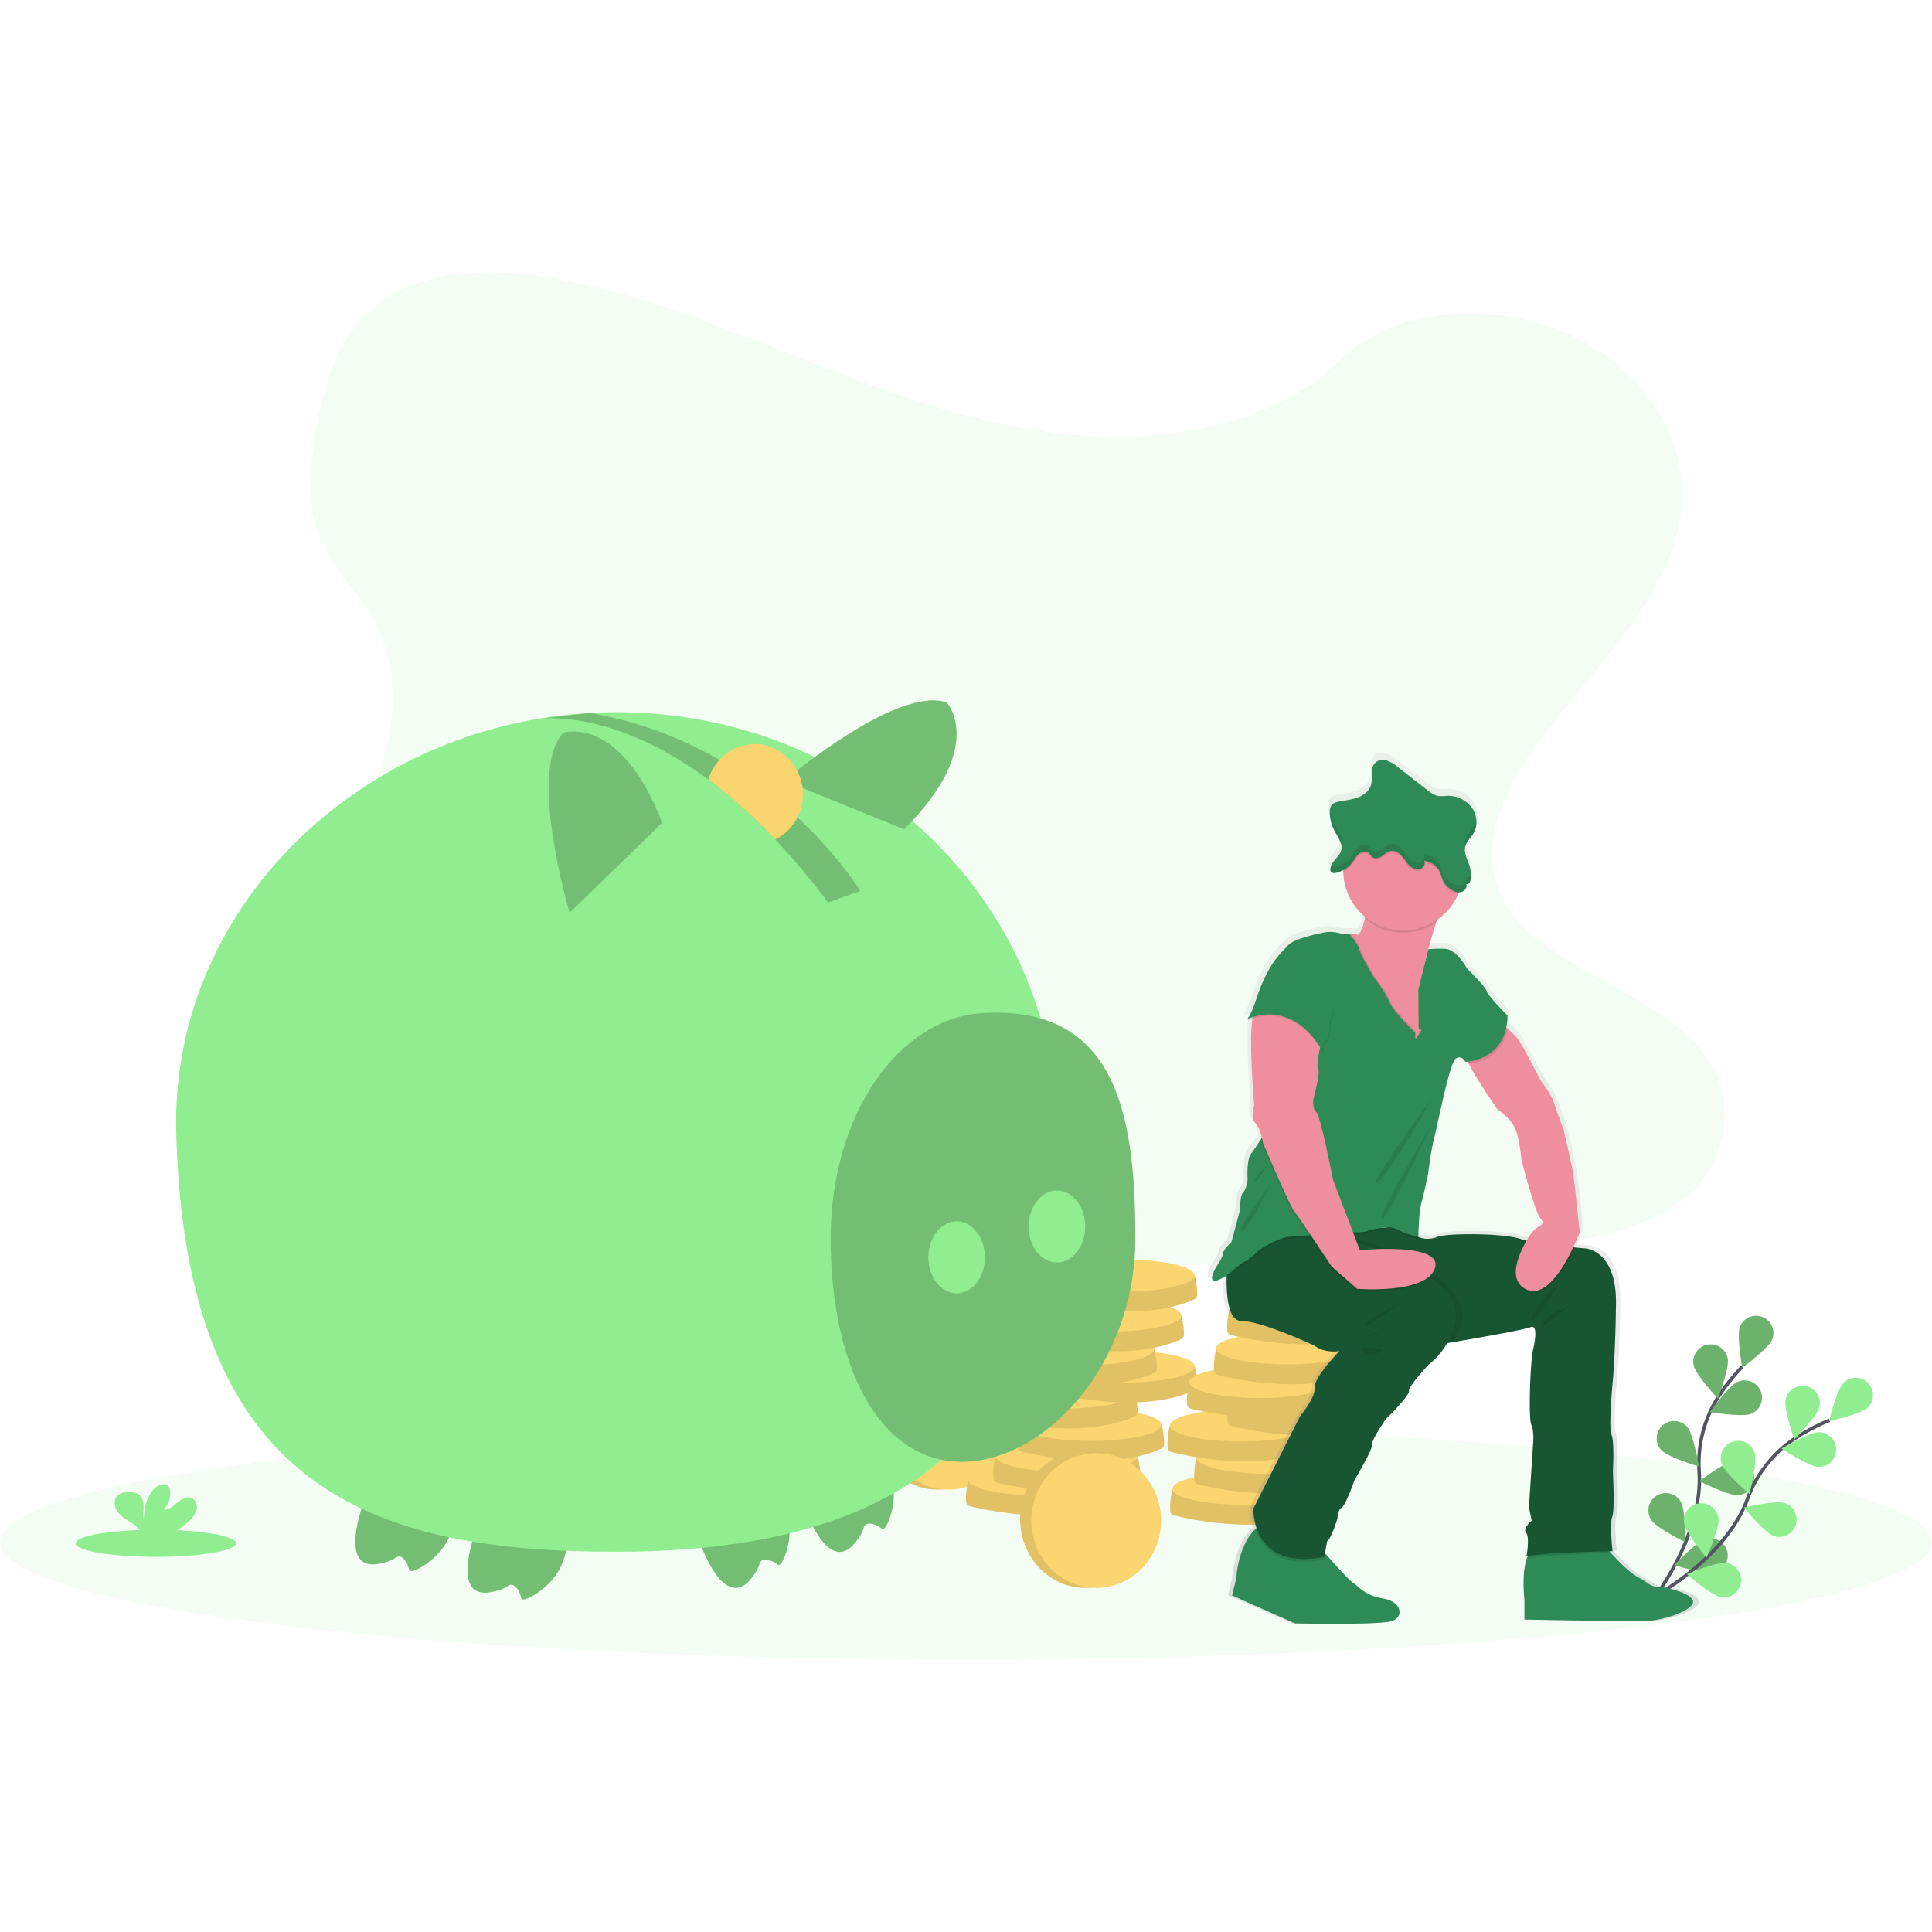 <svg id="SvgjsSvg1001" width="288" height="288" xmlns="http://www.w3.org/2000/svg" version="1.1" xmlns:xlink="http://www.w3.org/1999/xlink" xmlns:svgjs="http://svgjs.com/svgjs"><defs id="SvgjsDefs1002"></defs><g id="SvgjsG1008"><svg xmlns="http://www.w3.org/2000/svg" data-name="Layer 1" viewBox="0 0 1118 802.819" width="288" height="288"><defs><linearGradient id="a" x1="882.017" x2="882.017" y1="830.637" y2="326.597" gradientUnits="userSpaceOnUse"><stop offset="0" stop-color="gray" stop-opacity=".25" class="stopColorgray svgShape"></stop><stop offset=".535" stop-color="gray" stop-opacity=".12" class="stopColorgray svgShape"></stop><stop offset="1" stop-color="gray" stop-opacity=".1" class="stopColorgray svgShape"></stop></linearGradient></defs><ellipse cx="559" cy="734.874" fill="#90ee90" opacity=".1" rx="559" ry="67.946" class="color43b7ff svgShape"></ellipse><path fill="none" stroke="#535461" stroke-miterlimit="10" stroke-width="2" d="M997.486,816.769s29.154-37.099,26.797-73.906a71.49,71.49,0,0,1,11.25-43.799,120.232,120.232,0,0,1,13.699-17.199" transform="translate(-41 -48.59)" class="colorStroke535461 svgStroke"></path><path fill="#90ee90" d="M1047.885 658.66c-2.056 5.152 1.312 23.814 1.312 23.814s15.29-11.218 17.345-16.37a10.044 10.044 0 00-18.657-7.444zM1021.079 681.046c1.075 5.442 14.044 19.277 14.044 19.277s6.737-17.727 5.663-23.169a10.044 10.044 0 10-19.707 3.891zM1002.294 730.082c3.675 4.155 21.855 9.551 21.855 9.551s-3.133-18.703-6.808-22.858a10.044 10.044 0 10-15.047 13.307zM996.437 770.385c2.92 4.716 19.926 13.107 19.926 13.107s.073-18.964-2.847-23.68a10.044 10.044 0 10-17.08 10.573zM1054.312 709.136c-5.128 2.115-23.828-1.035-23.828-1.035s11.04-15.419 16.168-17.534a10.044 10.044 0 117.661 18.569zM1046.863 756.183c-5.526.484-22.427-8.117-22.427-8.117s15.148-11.409 20.673-11.894a10.044 10.044 0 111.753 20.011zM1033.349 800.917c-5.365 1.411-23.476-4.21-23.476-4.21s13.002-13.805 18.366-15.216a10.044 10.044 0 015.11 19.427z" transform="translate(-41 -48.59)" class="color43b7ff svgShape"></path><path d="M1047.885 658.66c-2.056 5.152 1.312 23.814 1.312 23.814s15.29-11.218 17.345-16.37a10.044 10.044 0 00-18.657-7.444zM1021.079 681.046c1.075 5.442 14.044 19.277 14.044 19.277s6.737-17.727 5.663-23.169a10.044 10.044 0 10-19.707 3.891zM1002.294 730.082c3.675 4.155 21.855 9.551 21.855 9.551s-3.133-18.703-6.808-22.858a10.044 10.044 0 10-15.047 13.307zM996.437 770.385c2.92 4.716 19.926 13.107 19.926 13.107s.073-18.964-2.847-23.68a10.044 10.044 0 10-17.08 10.573zM1054.312 709.136c-5.128 2.115-23.828-1.035-23.828-1.035s11.04-15.419 16.168-17.534a10.044 10.044 0 117.661 18.569zM1046.863 756.183c-5.526.484-22.427-8.117-22.427-8.117s15.148-11.409 20.673-11.894a10.044 10.044 0 111.753 20.011zM1033.349 800.917c-5.365 1.411-23.476-4.21-23.476-4.21s13.002-13.805 18.366-15.216a10.044 10.044 0 015.11 19.427z" opacity=".25" transform="translate(-41 -48.59)" fill="#000000" class="color000 svgShape"></path><path fill="none" stroke="#535461" stroke-miterlimit="10" stroke-width="2" d="M997.733,815.224s41.687-22.102,54.447-56.708a71.49,71.49,0,0,1,28.034-35.483,120.233,120.233,0,0,1,19.493-10.173" transform="translate(-41 -48.59)" class="colorStroke535461 svgStroke"></path><path fill="#90ee90" d="M1107.878 691.101c-3.967 3.877-8.451 22.303-8.451 22.303s18.524-4.06 22.491-7.937a10.044 10.044 0 00-14.04-14.366zM1074.3 700.704c-1.223 5.411 5.028 23.315 5.028 23.315s13.343-13.476 14.565-18.886A10.044 10.044 0 001074.3 700.704zM1037.256 737.922c1.676 5.288 16.11 17.588 16.11 17.588s4.715-18.368 3.039-23.656a10.044 10.044 0 10-19.149 6.068zM1015.569 772.394c.758 5.495 12.906 20.057 12.906 20.057s7.751-17.307 6.993-22.802a10.044 10.044 0 10-19.899 2.745zM1093.3 739.852c-5.545-.144-21.365-10.602-21.365-10.602s16.341-9.623 21.886-9.479a10.044 10.044 0 01-.521 20.081zM1067.425 779.845c-5.248-1.797-17.214-16.509-17.214-16.509s18.472-4.293 23.72-2.496a10.044 10.044 0 01-6.506 19.005zM1036.943 815.265c-5.476-.884-19.756-13.362-19.756-13.362s17.48-7.352 22.957-6.469a10.044 10.044 0 01-3.201 19.831z" transform="translate(-41 -48.59)" class="color43b7ff svgShape"></path><path fill="#90ee90" d="M678.139,143.668c-55.237-1.918-107.847-19.75-158.083-39.26S420.059,63.283,366.144,52.946c-34.677-6.649-74.332-7.59-102.273,11.002-26.887,17.891-35.575,48.775-40.246,77.431-3.514,21.56-5.58,44.251,4.049,64.435,6.685,14.013,18.555,25.792,26.764,39.214,28.562,46.704,8.374,104.296-22.579,149.898-14.52,21.391-31.361,41.799-42.565,64.57s-16.387,48.864-6.585,72.093c9.716,23.024,32.871,40.318,57.953,52.482,50.942,24.705,110.972,31.775,169.51,35.78,129.579,8.865,259.85,5.027,389.773,1.183,48.082-1.423,96.375-2.864,143.675-10.299,26.267-4.129,53.385-10.682,72.455-26.501,24.208-20.083,30.209-54.089,13.987-79.271-27.21-42.239-102.441-52.731-121.459-98.061-10.468-24.952.282-52.745,15.495-75.886,32.635-49.642,87.337-93.193,90.218-149.935,1.979-38.971-24.317-78-64.977-96.439C906.721,65.316,847.622,67.747,816.181,99.741,783.805,132.685,726.91,145.361,678.139,143.668Z" opacity=".1" transform="translate(-41 -48.59)" class="color43b7ff svgShape"></path><ellipse cx="542.563" cy="664.533" fill="#fbd56f" rx="37.557" ry="39.865" class="colorfbd56f svgShape"></ellipse><ellipse cx="542.563" cy="664.533" opacity=".1" rx="37.557" ry="39.865" fill="#000000" class="color000 svgShape"></ellipse><ellipse cx="549.045" cy="665.421" fill="#fbd56f" rx="37.557" ry="38.977" class="colorfbd56f svgShape"></ellipse><path fill="#fbd56f" d="M605.257,749.334l-3.907-2.175s-1.827,7.625-1.23,13.059a2.707,2.707,0,0,0,2.034,2.338c8.987,2.232,51.82,11.74,81.275-1.652a2.703,2.703,0,0,0,1.565-2.172c.361-3.34-.918-10.231-1.428-11.573C682.468,744.269,605.257,749.334,605.257,749.334Z" transform="translate(-41 -48.59)" class="colorfbd56f svgShape"></path><path d="M605.257,749.334l-3.907-2.175s-1.827,7.625-1.23,13.059a2.707,2.707,0,0,0,2.034,2.338c8.987,2.232,51.82,11.74,81.275-1.652a2.703,2.703,0,0,0,1.565-2.172c.361-3.34-.918-10.231-1.428-11.573C682.468,744.269,605.257,749.334,605.257,749.334Z" opacity=".1" transform="translate(-41 -48.59)" fill="#000000" class="color000 svgShape"></path><ellipse cx="601.458" cy="698.569" fill="#fbd56f" rx="41.108" ry="9.266" class="colorfbd56f svgShape"></ellipse><path fill="#fbd56f" d="M620.962,735.662l-3.907-2.175s-1.827,7.625-1.23,13.059a2.707,2.707,0,0,0,2.034,2.338c8.987,2.232,51.82,11.74,81.275-1.652a2.703,2.703,0,0,0,1.565-2.172c.361-3.34-.918-10.231-1.428-11.573C698.174,730.598,620.962,735.662,620.962,735.662Z" transform="translate(-41 -48.59)" class="colorfbd56f svgShape"></path><path d="M620.962,735.662l-3.907-2.175s-1.827,7.625-1.23,13.059a2.707,2.707,0,0,0,2.034,2.338c8.987,2.232,51.82,11.74,81.275-1.652a2.703,2.703,0,0,0,1.565-2.172c.361-3.34-.918-10.231-1.428-11.573C698.174,730.598,620.962,735.662,620.962,735.662Z" opacity=".1" transform="translate(-41 -48.59)" fill="#000000" class="color000 svgShape"></path><ellipse cx="617.164" cy="684.897" fill="#fbd56f" rx="41.108" ry="9.266" class="colorfbd56f svgShape"></ellipse><path fill="#fbd56f" d="M634.847,717.694l-3.907-2.175s-1.827,7.625-1.23,13.059a2.707,2.707,0,0,0,2.034,2.338c8.987,2.232,51.82,11.74,81.275-1.652a2.703,2.703,0,0,0,1.565-2.172c.361-3.34-.918-10.231-1.428-11.573C712.058,712.629,634.847,717.694,634.847,717.694Z" transform="translate(-41 -48.59)" class="colorfbd56f svgShape"></path><path d="M634.847,717.694l-3.907-2.175s-1.827,7.625-1.23,13.059a2.707,2.707,0,0,0,2.034,2.338c8.987,2.232,51.82,11.74,81.275-1.652a2.703,2.703,0,0,0,1.565-2.172c.361-3.34-.918-10.231-1.428-11.573C712.058,712.629,634.847,717.694,634.847,717.694Z" opacity=".1" transform="translate(-41 -48.59)" fill="#000000" class="color000 svgShape"></path><ellipse cx="631.049" cy="666.928" fill="#fbd56f" rx="41.108" ry="9.266" class="colorfbd56f svgShape"></ellipse><path fill="#fbd56f" d="M619.471,698.988,615.564,696.813s-1.827,7.625-1.23,13.059a2.707,2.707,0,0,0,2.034,2.338c8.987,2.232,51.82,11.74,81.275-1.652a2.703,2.703,0,0,0,1.565-2.172c.361-3.34-.918-10.231-1.428-11.573C696.682,693.923,619.471,698.988,619.471,698.988Z" transform="translate(-41 -48.59)" class="colorfbd56f svgShape"></path><path d="M619.471,698.988,615.564,696.813s-1.827,7.625-1.23,13.059a2.707,2.707,0,0,0,2.034,2.338c8.987,2.232,51.82,11.74,81.275-1.652a2.703,2.703,0,0,0,1.565-2.172c.361-3.34-.918-10.231-1.428-11.573C696.682,693.923,619.471,698.988,619.471,698.988Z" opacity=".1" transform="translate(-41 -48.59)" fill="#000000" class="color000 svgShape"></path><ellipse cx="615.672" cy="648.223" fill="#fbd56f" rx="41.108" ry="9.266" class="colorfbd56f svgShape"></ellipse><path fill="#fbd56f" d="M654.062,683.977l-3.907-2.175s-1.827,7.625-1.23,13.059a2.707,2.707,0,0,0,2.034,2.338c8.987,2.232,51.82,11.74,81.275-1.652a2.703,2.703,0,0,0,1.565-2.172c.361-3.34-.918-10.231-1.428-11.573C731.273,678.912,654.062,683.977,654.062,683.977Z" transform="translate(-41 -48.59)" class="colorfbd56f svgShape"></path><path d="M654.062,683.977l-3.907-2.175s-1.827,7.625-1.23,13.059a2.707,2.707,0,0,0,2.034,2.338c8.987,2.232,51.82,11.74,81.275-1.652a2.703,2.703,0,0,0,1.565-2.172c.361-3.34-.918-10.231-1.428-11.573C731.273,678.912,654.062,683.977,654.062,683.977Z" opacity=".1" transform="translate(-41 -48.59)" fill="#000000" class="color000 svgShape"></path><ellipse cx="650.263" cy="633.211" fill="#fbd56f" rx="41.108" ry="9.266" class="colorfbd56f svgShape"></ellipse><path fill="#fbd56f" d="M630.69,673.887l-3.907-2.175s-1.827,7.625-1.23,13.059a2.707,2.707,0,0,0,2.034,2.338c8.987,2.232,51.82,11.74,81.275-1.652a2.703,2.703,0,0,0,1.565-2.172c.361-3.34-.918-10.231-1.428-11.573C707.902,668.823,630.69,673.887,630.69,673.887Z" transform="translate(-41 -48.59)" class="colorfbd56f svgShape"></path><path d="M630.69,673.887l-3.907-2.175s-1.827,7.625-1.23,13.059a2.707,2.707,0,0,0,2.034,2.338c8.987,2.232,51.82,11.74,81.275-1.652a2.703,2.703,0,0,0,1.565-2.172c.361-3.34-.918-10.231-1.428-11.573C707.902,668.823,630.69,673.887,630.69,673.887Z" opacity=".1" transform="translate(-41 -48.59)" fill="#000000" class="color000 svgShape"></path><ellipse cx="626.892" cy="623.122" fill="#fbd56f" rx="41.108" ry="9.266" class="colorfbd56f svgShape"></ellipse><path fill="#fbd56f" d="M646.294,654.409l-3.907-2.175s-1.827,7.625-1.23,13.059a2.707,2.707,0,0,0,2.034,2.338c8.987,2.232,51.82,11.74,81.275-1.652a2.703,2.703,0,0,0,1.565-2.172c.361-3.34-.918-10.231-1.428-11.573C723.506,649.345,646.294,654.409,646.294,654.409Z" transform="translate(-41 -48.59)" class="colorfbd56f svgShape"></path><path d="M646.294,654.409l-3.907-2.175s-1.827,7.625-1.23,13.059a2.707,2.707,0,0,0,2.034,2.338c8.987,2.232,51.82,11.74,81.275-1.652a2.703,2.703,0,0,0,1.565-2.172c.361-3.34-.918-10.231-1.428-11.573C723.506,649.345,646.294,654.409,646.294,654.409Z" opacity=".1" transform="translate(-41 -48.59)" fill="#000000" class="color000 svgShape"></path><ellipse cx="642.496" cy="603.644" fill="#fbd56f" rx="41.108" ry="9.266" class="colorfbd56f svgShape"></ellipse><path fill="#fbd56f" d="M653.991,631.289l-3.907-2.175s-1.827,7.625-1.23,13.059a2.707,2.707,0,0,0,2.034,2.338c8.987,2.232,51.82,11.74,81.275-1.652a2.703,2.703,0,0,0,1.565-2.172c.361-3.34-.918-10.231-1.428-11.573C731.202,626.225,653.991,631.289,653.991,631.289Z" transform="translate(-41 -48.59)" class="colorfbd56f svgShape"></path><path d="M653.991,631.289l-3.907-2.175s-1.827,7.625-1.23,13.059a2.707,2.707,0,0,0,2.034,2.338c8.987,2.232,51.82,11.74,81.275-1.652a2.703,2.703,0,0,0,1.565-2.172c.361-3.34-.918-10.231-1.428-11.573C731.202,626.225,653.991,631.289,653.991,631.289Z" opacity=".1" transform="translate(-41 -48.59)" fill="#000000" class="color000 svgShape"></path><ellipse cx="650.193" cy="580.524" fill="#fbd56f" rx="41.108" ry="9.266" class="colorfbd56f svgShape"></ellipse><path fill="#fbd56f" d="M723.386,754.696l-3.907-2.175s-1.827,7.625-1.23,13.059a2.707,2.707,0,0,0,2.034,2.338c8.987,2.232,51.82,11.74,81.275-1.652a2.703,2.703,0,0,0,1.565-2.172c.361-3.34-.918-10.231-1.428-11.573C800.597,749.631,723.386,754.696,723.386,754.696Z" transform="translate(-41 -48.59)" class="colorfbd56f svgShape"></path><path d="M723.386,754.696l-3.907-2.175s-1.827,7.625-1.23,13.059a2.707,2.707,0,0,0,2.034,2.338c8.987,2.232,51.82,11.74,81.275-1.652a2.703,2.703,0,0,0,1.565-2.172c.361-3.34-.918-10.231-1.428-11.573C800.597,749.631,723.386,754.696,723.386,754.696Z" opacity=".1" transform="translate(-41 -48.59)" fill="#000000" class="color000 svgShape"></path><ellipse cx="719.587" cy="703.931" fill="#fbd56f" rx="41.108" ry="9.266" class="colorfbd56f svgShape"></ellipse><path fill="#fbd56f" d="M737.27,736.727l-3.907-2.175s-1.827,7.625-1.23,13.059a2.707,2.707,0,0,0,2.034,2.338c8.987,2.232,51.82,11.74,81.275-1.652a2.703,2.703,0,0,0,1.565-2.172c.361-3.34-.918-10.231-1.428-11.573C814.482,731.663,737.27,736.727,737.27,736.727Z" transform="translate(-41 -48.59)" class="colorfbd56f svgShape"></path><path d="M737.27,736.727l-3.907-2.175s-1.827,7.625-1.23,13.059a2.707,2.707,0,0,0,2.034,2.338c8.987,2.232,51.82,11.74,81.275-1.652a2.703,2.703,0,0,0,1.565-2.172c.361-3.34-.918-10.231-1.428-11.573C814.482,731.663,737.27,736.727,737.27,736.727Z" opacity=".1" transform="translate(-41 -48.59)" fill="#000000" class="color000 svgShape"></path><ellipse cx="733.472" cy="685.962" fill="#fbd56f" rx="41.108" ry="9.266" class="colorfbd56f svgShape"></ellipse><path fill="#fbd56f" d="M721.894,718.022l-3.907-2.175s-1.827,7.625-1.23,13.059a2.707,2.707,0,0,0,2.034,2.338c8.987,2.232,51.82,11.74,81.275-1.652a2.703,2.703,0,0,0,1.565-2.172c.361-3.34-.918-10.231-1.428-11.573C799.105,712.957,721.894,718.022,721.894,718.022Z" transform="translate(-41 -48.59)" class="colorfbd56f svgShape"></path><path d="M721.894,718.022l-3.907-2.175s-1.827,7.625-1.23,13.059a2.707,2.707,0,0,0,2.034,2.338c8.987,2.232,51.82,11.74,81.275-1.652a2.703,2.703,0,0,0,1.565-2.172c.361-3.34-.918-10.231-1.428-11.573C799.105,712.957,721.894,718.022,721.894,718.022Z" opacity=".1" transform="translate(-41 -48.59)" fill="#000000" class="color000 svgShape"></path><ellipse cx="718.096" cy="667.257" fill="#fbd56f" rx="41.108" ry="9.266" class="colorfbd56f svgShape"></ellipse><path fill="#fbd56f" d="M756.485,703.011l-3.907-2.175s-1.827,7.625-1.23,13.059a2.707,2.707,0,0,0,2.034,2.338c8.987,2.232,51.82,11.74,81.275-1.652a2.703,2.703,0,0,0,1.565-2.172c.361-3.34-.918-10.231-1.428-11.573C833.696,697.946,756.485,703.011,756.485,703.011Z" transform="translate(-41 -48.59)" class="colorfbd56f svgShape"></path><path d="M756.485,703.011l-3.907-2.175s-1.827,7.625-1.23,13.059a2.707,2.707,0,0,0,2.034,2.338c8.987,2.232,51.82,11.74,81.275-1.652a2.703,2.703,0,0,0,1.565-2.172c.361-3.34-.918-10.231-1.428-11.573C833.696,697.946,756.485,703.011,756.485,703.011Z" opacity=".1" transform="translate(-41 -48.59)" fill="#000000" class="color000 svgShape"></path><ellipse cx="752.687" cy="652.245" fill="#fbd56f" rx="41.108" ry="9.266" class="colorfbd56f svgShape"></ellipse><path fill="#fbd56f" d="M733.114,692.921l-3.907-2.175s-1.827,7.625-1.23,13.059a2.707,2.707,0,0,0,2.034,2.338c8.987,2.232,51.82,11.74,81.275-1.652a2.703,2.703,0,0,0,1.565-2.172c.361-3.34-.918-10.231-1.428-11.573C810.325,687.857,733.114,692.921,733.114,692.921Z" transform="translate(-41 -48.59)" class="colorfbd56f svgShape"></path><path d="M733.114,692.921l-3.907-2.175s-1.827,7.625-1.23,13.059a2.707,2.707,0,0,0,2.034,2.338c8.987,2.232,51.82,11.74,81.275-1.652a2.703,2.703,0,0,0,1.565-2.172c.361-3.34-.918-10.231-1.428-11.573C810.325,687.857,733.114,692.921,733.114,692.921Z" opacity=".1" transform="translate(-41 -48.59)" fill="#000000" class="color000 svgShape"></path><ellipse cx="729.315" cy="642.156" fill="#fbd56f" rx="41.108" ry="9.266" class="colorfbd56f svgShape"></ellipse><path fill="#fbd56f" d="M748.717,673.443l-3.907-2.175s-1.827,7.625-1.23,13.059a2.707,2.707,0,0,0,2.034,2.338c8.987,2.232,51.82,11.74,81.275-1.652a2.703,2.703,0,0,0,1.565-2.172c.361-3.34-.918-10.231-1.428-11.573C825.929,668.378,748.717,673.443,748.717,673.443Z" transform="translate(-41 -48.59)" class="colorfbd56f svgShape"></path><path d="M748.717,673.443l-3.907-2.175s-1.827,7.625-1.23,13.059a2.707,2.707,0,0,0,2.034,2.338c8.987,2.232,51.82,11.74,81.275-1.652a2.703,2.703,0,0,0,1.565-2.172c.361-3.34-.918-10.231-1.428-11.573C825.929,668.378,748.717,673.443,748.717,673.443Z" opacity=".1" transform="translate(-41 -48.59)" fill="#000000" class="color000 svgShape"></path><ellipse cx="744.919" cy="622.678" fill="#fbd56f" rx="41.108" ry="9.266" class="colorfbd56f svgShape"></ellipse><path fill="#fbd56f" d="M756.414,650.323l-3.907-2.175s-1.827,7.625-1.23,13.059a2.707,2.707,0,0,0,2.034,2.338c8.987,2.232,51.82,11.74,81.275-1.652a2.703,2.703,0,0,0,1.565-2.172c.361-3.34-.918-10.231-1.428-11.573C833.626,645.258,756.414,650.323,756.414,650.323Z" transform="translate(-41 -48.59)" class="colorfbd56f svgShape"></path><path d="M756.414,650.323l-3.907-2.175s-1.827,7.625-1.23,13.059a2.707,2.707,0,0,0,2.034,2.338c8.987,2.232,51.82,11.74,81.275-1.652a2.703,2.703,0,0,0,1.565-2.172c.361-3.34-.918-10.231-1.428-11.573C833.626,645.258,756.414,650.323,756.414,650.323Z" opacity=".1" transform="translate(-41 -48.59)" fill="#000000" class="color000 svgShape"></path><ellipse cx="752.616" cy="599.558" fill="#fbd56f" rx="41.108" ry="9.266" class="colorfbd56f svgShape"></ellipse><path fill="url(#a)" d="M1004.191,809.234c-5.722-.202-5.927-2.42-13.284-6.251-4.153-2.162-10.459-8.442-15.16-13.495q-.565-.607-1.094-1.186c1.243-.027,1.948-.04,1.948-.04s-1.839-16.133-.204-19.964.409-26.619.409-26.619,1.022-17.343-.818-21.376.613-29.846.613-29.846,1.635-15.326,2.044-46.584-17.984-32.266-17.984-32.266-2.452-.19-6.176-.544c-.358-.034-.736-.07-1.116-.107,2.411-5.048,3.817-8.826,3.817-8.826s-3.065-29.241-3.883-34.282c-.817-5.041-5.722-25.813-5.722-25.813s-3.474-8.873-5.518-15.125-8.175-13.511-8.175-13.511-11.036-21.779-14.101-25.006c-1.422-1.496-3.417-3.384-5.146-4.977-.312-.287-.61-.56-.899-.824a36.518,36.518,0,0,0,.732-6.903s-11.444-11.293-12.262-14.116S890.565,448.261,890.565,448.261s-6.131-11.293-13.079-11.495a56.682,56.682,0,0,0-9.842.298c1.427-5.282,3.115-10.815,4.63-15.564.169-.529.334-1.045.498-1.553A34.997,34.997,0,0,0,885.327,404.762c.145-.328.276-.658.407-.989.074.002.147.014.22.013a5.487,5.487,0,0,0,.86-.078c2.287-.393,4.224-2.976,3.169-5.015a.747.747,0,0,0,.666.366c.762-.025,1.693-1.128,1.871-2.099.031-.168.048-.339.074-.508.032-.211.067-.421.092-.632.023-.199.038-.398.055-.598.017-.206.034-.411.044-.618.01-.193.016-.386.019-.579.004-.222.003-.444-.001-.666-.003-.178-.005-.355-.014-.533-.013-.27-.035-.54-.06-.809-.01-.111-.012-.222-.025-.332l-.002.016a18.109,18.109,0,0,0-.658-3.252c-1.129-3.748-3.498-7.466-2.586-11.271.01-.041.028-.078.039-.119l.001.007c.761-2.953,3.316-5.099,4.88-7.737.149-.252.28-.511.409-.772.024-.048.052-.093.075-.141.094-.196.174-.398.256-.598.053-.129.112-.256.161-.386.066-.176.12-.355.178-.533.053-.162.108-.324.154-.488.044-.158.079-.318.117-.478.046-.192.091-.385.128-.579.026-.139.047-.28.069-.42.034-.22.066-.441.089-.663.013-.12.022-.24.031-.361.02-.248.033-.495.04-.744.003-.1.004-.199.004-.299q.001-.408-.021-.815c-.004-.082-.009-.163-.015-.245-.02-.29-.051-.578-.089-.867-.005-.042-.007-.084-.013-.125l-.002.011a14.532,14.532,0,0,0-2.927-6.951,17.911,17.911,0,0,0-14.71-6.362,24.645,24.645,0,0,1-4.625.085c-2.566-.376-4.736-2.006-6.78-3.581q-8.559-6.593-17.118-13.186a21.123,21.123,0,0,0-6.47-3.847c-2.419-.74-5.319-.485-7.11,1.282-3.205,3.163-1.168,8.606-2.454,12.894-1.115,3.715-4.702,6.232-8.416,7.487s-7.688,1.53-11.505,2.438a6.35,6.35,0,0,0-3.079,1.415,5.955,5.955,0,0,0-1.338,4.287,23.118,23.118,0,0,0,2.657,10.905c.722,1.37,1.596,2.753,2.364,4.156.063.116.125.232.187.348.086.161.172.322.254.484q.199.393.38.789c.052.114.098.228.148.342q.121.28.229.561c.046.119.09.239.132.359.077.221.146.442.209.664a7.381,7.381,0,0,1,.111,4.021c-.589,2.168-2.281,3.838-3.773,5.531a10.759,10.759,0,0,0-2.522,4.675l-.007.039a3.757,3.757,0,0,0-.046,1.233c.007.051.013.103.024.152a2.159,2.159,0,0,0,.075.27,1.87,1.87,0,0,0,.08.188,1.741,1.741,0,0,0,.106.209,1.601,1.601,0,0,0,.26.307,1.69,1.69,0,0,0,.143.107,1.738,1.738,0,0,0,.262.161c.056.028.113.054.175.077a2.422,2.422,0,0,0,.419.114c.04.007.074.02.116.026a3.838,3.838,0,0,0,.658.028c.063-.002.132-.01.199-.015a6.242,6.242,0,0,0,.628-.079c.076-.013.151-.025.23-.042.301-.062.617-.139.964-.247a21.625,21.625,0,0,0,3.339-1.32c-.001.123-.009.244-.009.367,0,.212,0,.434.02.645a33.986,33.986,0,0,0,2.207,11.567,34.934,34.934,0,0,0,10.657,14.725q-.089.523-.195,1.049c-.985,4.836-3.045,9.688-4.316,9.313a17.333,17.333,0,0,0-3.789-.415c-.386-.011-.76-.017-1.115-.019l-.001-.001a15.11,15.11,0,0,0-3.474,0,3.765,3.765,0,0,1-1.52-.21,20.73,20.73,0,0,0-10.21-.573c-7.067,1.448-17.816,4.098-20.763,7.268-4.496,4.84-11.036,9.478-18.393,29.644,0,0-3.679,12.301-6.54,13.915a19.098,19.098,0,0,1,1.941-.873,5.178,5.178,0,0,1-1.533,1.679,22.554,22.554,0,0,1,3.219-1.342c-2.233,13.139,1.073,50.722,1.073,50.722s-2.657,6.481.817,10.312c2.065,2.277,3.187,5.828,3.761,8.341q-.242.378-.503.782v.004c-1.839,2.851-4.3,6.57-5.914,8.619-2.861,3.63-2.044,15.125-2.044,15.125s-.613,5.445-2.657,7.461-1.635,9.478-1.635,9.478l-5.313,19.561s-4.905,4.437-4.905,6.453-3.883,7.663-3.883,7.663-5.927,9.68,0,8.268a18.595,18.595,0,0,0,5.984-3.009l-.003.145q-.013.532-.022,1.081c-.168,10.543.981,25.377,8.755,25.377,12.057,0,43.121,14.318,43.121,14.318,6.335,4.84,14.919,3.227,14.919,3.227s-15.123,15.125-14.714,21.376-8.583,16.536-8.583,16.536l-27.794,54.247a41.606,41.606,0,0,0,1.992,11.119c-.132.115-.269.225-.398.344-10.68,9.756-11.608,29.071-11.608,29.071l-2.452,9.881L788.792,830.408s48.23,1.008,56.609-1.21,6.54-11.495-4.496-13.31-13.692-6.655-17.371-8.873c-2.481-1.496-11.293-11.168-16.762-17.298-.084-.094-.159-.179-.241-.271l1.267-7.033c2.452-1.21,6.131-13.31,6.131-13.31s0-4.84,2.452-6.251,7.561-15.931,7.561-15.931,11.036-18.351,10.423-20.771,7.97-14.721,7.97-14.721S856.845,697.312,856.232,694.791s11.649-15.427,11.649-15.427a40.923,40.923,0,0,0,10.852-12.495c1.104-.177,2.289-.367,3.54-.577,16.047-2.63,42.712-7.385,45.692-8.708,4.087-1.815,3.27,6.251,1.635,13.108s-2.861,39.727-1.022,43.962,1.022,11.091,1.022,11.091l-2.452,36.904,1.635,7.865s-5.518,4.437-3.27,7.058.204,13.915.204,13.915c.193-.071.422-.141.679-.21-.197.443-.384.898-.552,1.376-3.168,9.03-1.353,23.84-1.353,23.84v11.696s56.609,1.008,69.075,1.008,29.633-6.05,30.655-10.89S1009.913,809.436,1004.191,809.234ZM843.185,599.296l-3.709.312A30.789,30.789,0,0,1,843.185,599.296Zm22.608-154.788c.519-2.333,1.149-4.842,1.844-7.416Zm6.993,160.444a15.002,15.002,0,0,1-11.011.012l-.025-.012s.204-14.116,1.839-19.964,3.883-16.536,3.883-16.536,1.839-14.721,3.678-21.376,8.992-43.76,12.671-46.18,5.722,1.815,5.722,1.815.55-.011,1.471-.113q.259.58.585,1.234c4.361,8.813,17.154,26.91,17.154,26.91a29.467,29.467,0,0,1,9.401,9.276c3.474,5.848,4.496,19.561,4.496,19.561s7.766,30.451,11.444,34.686c1.839,2.117,1.022,3.38-.253,4.11a18.106,18.106,0,0,0-6.45,5.957c-.524.831-1.078,1.743-1.64,2.715-1.406-.326-2.665-.664-3.714-1.017C912.023,602.665,878.303,602.532,872.785,604.951Z" transform="translate(-41 -48.59)"></path><path fill="#2e8b57" d="M923.148,816.612v11.598s55.393 1,67.591 1,28.996-5.999,29.996-10.799-13.998-8.799-19.597-8.999-5.799-2.4-12.998-6.199c-4.063-2.144-10.235-8.371-14.834-13.382-3.547-3.867-6.163-7.015-6.163-7.015s-29.796-.6-38.395,4.199c-1.98,1.108-3.348,3.276-4.275,5.955C921.373,801.926,923.148,816.612,923.148,816.612Z" transform="translate(-41 -48.59)" class="color434175 svgShape"></path><path d="M924.472,792.971c6.247-2.172,42.822-3.016,48.833-3.14-3.547-3.867-6.163-7.015-6.163-7.015s-29.796-.6-38.395,4.199C926.768,788.124,925.4,790.292,924.472,792.971Z" opacity=".1" transform="translate(-41 -48.59)" fill="#000000" class="color000 svgShape"></path><path fill="#185633" d="M763.77,608.04s1.156.7,3.232,1.952c.376.224.78.472,1.212.732,1.316.796,2.896,1.744,4.699,2.832,25.133,15.146,93.691,56.204,97.443,55.876.984-.084,3.939-.528,8.019-1.192,1.08-.176,2.24-.364,3.463-.572,15.702-2.608,41.794-7.323,44.71-8.635,3.999-1.8,3.2,6.199,1.6,12.998s-2.8,39.395-1,43.594 1,10.999 1,10.999l-2.4,36.595,1.6,7.799s-5.399,4.399-3.2,6.999.2,13.798.2,13.798c6.399-2.4,49.793-3.2,49.793-3.2s-1.8-15.998-.2-19.797.4-26.396.4-26.396 1-17.198-.8-21.197.6-29.596.6-29.596,1.6-15.198,2-46.194-17.598-31.996-17.598-31.996-2.4-.188-6.043-.54c-7.127-.684-19.005-1.992-26.94-3.715a44.9,44.9,0,0,1-4.811-1.276c-9.799-3.336-42.794-3.468-48.194-1.068a14.501,14.501,0,0,1-10.775.012l-.024-.012-4.199-6.799-40.111,3.42-4.251.364-39.487,3.368-2.716.232Z" transform="translate(-41 -48.59)" class="color565387 svgShape"></path><path d="M924.548,638.716c11.65,5.679,22.769-14.454,27.952-25.817-7.127-.684-19.005-1.992-26.94-3.715C920.341,617.943,913.378,633.273,924.548,638.716Z" opacity=".1" transform="translate(-41 -48.59)" fill="#000000" class="color000 svgShape"></path><path fill="#ee8e9e" d="M889.553,502.654a12.214,12.214,0,0,0,1.412,3.911c4.267,8.739,16.786,26.684,16.786,26.684a28.991,28.991,0,0,1,9.199,9.199c3.4,5.799,4.399,19.397,4.399,19.397s7.599,30.196,11.198,34.395c1.8,2.1 1,3.352-.248,4.075a17.812,17.812,0,0,0-6.311,5.907c-5.243,8.431-13.614,25.153-1.84,30.892,15.998,7.799,30.996-33.076,30.996-33.076s-3-28.996-3.799-33.995-5.599-25.597-5.599-25.597-3.4-8.799-5.399-14.998-7.999-13.398-7.999-13.398S921.549,494.456,918.549,491.256c-1.392-1.484-3.344-3.356-5.035-4.935-1.956-1.828-3.563-3.264-3.563-3.264S889.353,497.855,889.553,502.654Z" transform="translate(-41 -48.59)" class="coloree8e9e svgShape"></path><path fill="#2e8b57" d="M753.971,814.212l36.395,16.198s47.194 1,55.393-1.2,6.399-11.398-4.399-13.198-13.398-6.599-16.998-8.799c-2.428-1.484-11.051-11.075-16.402-17.154-2.576-2.928-4.395-5.043-4.395-5.043s-6.999-18.597-26.396-14.398a19.876,19.876,0,0,0-9.439,4.967c-10.451,9.675-11.358,28.828-11.358,28.828Z" transform="translate(-41 -48.59)" class="color434175 svgShape"></path><path d="M768.213 610.724c1.316.796 2.896 1.744 4.699 2.832 25.133 15.146 93.691 56.204 97.443 55.876.984-.084 3.939-.528 8.019-1.192 1.08-.176 2.24-.364 3.463-.572.048-.076.092-.152.136-.228a45.965 45.965 0 004.579-11.206c4.199-15.998-16.598-28.196-16.598-28.196l-4.399-3.42c-4.999-8.419-40.994-16.378-40.994-16.378l-4.639-3.116-2.476-1.664-.652-.436-5.631-3.783-28.196 2-8.375 5.383-.884.568-3.108 2zM767.729 775.586c7.655 26.476 39.635 17.83 39.635 17.83l.596-3.356c-2.576-2.928-4.395-5.043-4.395-5.043s-6.999-18.597-26.396-14.398A19.876 19.876 0 00767.729 775.586z" opacity=".1" transform="translate(-41 -48.59)" fill="#000000" class="color000 svgShape"></path><path fill="#185633" d="M759.371,655.434c11.798,0,42.194,14.198,42.194,14.198,6.199,4.799,14.598,3.2,14.598,3.2s-14.798,14.998-14.398,21.197-8.399,16.398-8.399,16.398l-27.196,53.793c2,38.195,41.194,27.596,41.194,27.596l1.6-8.999c2.4-1.2,5.999-13.198,5.999-13.198s0-4.799,2.4-6.199,7.399-15.798,7.399-15.798,10.799-18.198,10.199-20.597,7.799-14.598,7.799-14.598,14.198-13.998,13.598-16.498S867.756,680.63,867.756,680.63a40.381,40.381,0,0,0,10.619-12.39,45.965,45.965,0,0,0,4.579-11.206c3.384-12.882-9.447-23.305-14.57-26.868-1.24-.864-2.028-1.328-2.028-1.328l-4.399-3.42c-2.272-3.831-10.959-7.563-19.753-10.495-6.343-2.116-12.746-3.815-16.838-4.835-2.708-.672-4.403-1.048-4.403-1.048l-4.639-3.116-1.632-1.096-1.496-1.004-5.631-3.783-12.546.888L779.368,602.041l-8.375,5.383-3.991,2.568L751.372,620.039s-.412,3.847-.544,9.011c-.008.4-.016.804-.024,1.22C750.64,640.724,751.764,655.434,759.371,655.434Z" transform="translate(-41 -48.59)" class="color565387 svgShape"></path><path fill="#ee8e9e" d="M819.562,431.464l4.199,14.998s7.399,25.797,8.199,27.596,20.197,19.997,20.997,20.397,11.362,6.399,11.362,6.399.836-32.996.036-42.594a27.405,27.405,0,0,1,.52-6.287c1.276-7.523,4.503-18.554,7.179-27.048,2.24-7.119,4.099-12.458,4.099-12.458s-46.794-2-45.194,2.6c.604,1.74.408,4.647-.176,7.563-.964,4.795-2.98,9.607-4.223,9.235a16.745,16.745,0,0,0-3.708-.412C821.126,431.4,819.562,431.464,819.562,431.464Z" transform="translate(-41 -48.59)" class="coloree8e9e svgShape"></path><path d="M830.785,422.629a34.61,34.61,0,0,0,41.27,2.296c2.24-7.119,4.099-12.458,4.099-12.458s-46.794-2-45.194,2.6C831.565,416.806,831.369,419.714,830.785,422.629Z" opacity=".1" transform="translate(-41 -48.59)" fill="#000000" class="color000 svgShape"></path><path fill="#ee8e9e" d="M887.558,394.877a34.463,34.463,0,0,1-1.73,10.8,28.269,28.269,0,0,1-1,2.65,34.598,34.598,0,0,1-64.28-1.34,34.1,34.1,0,0,1-2.16-11.47c-.02-.21-.02-.43-.02-.64a34.595,34.595,0,1,1,69.19,0Z" transform="translate(-41 -48.59)" class="coloree8e9e svgShape"></path><path d="M819.562 431.464l4.199 14.998s7.399 25.797 8.199 27.596 20.197 19.997 20.997 20.397 11.362 6.399 11.362 6.399.836-32.996.036-42.594a27.405 27.405 0 01.52-6.287l-2.72 11.086.2 22.197 1.6 1.2-3.6 5.399v-3.999s-12.798-12.398-14.798-17.598-9.199-14.614-9.199-14.614-8.199-13.782-8.399-16.182c-.156-1.872-3.6-6.199-5.107-8.011C821.126 431.4 819.562 431.464 819.562 431.464zM889.553 502.654a12.214 12.214 0 001.412 3.911c4.371-.448 19.269-3.228 22.549-20.245-1.956-1.828-3.563-3.264-3.563-3.264S889.353 497.855 889.553 502.654zM750.804 630.269c4.035-2.856 7.875-6.751 10.167-7.831 3.4-1.6 8.599-6.799 8.599-6.799s1.32-.896 3.344-2.084c3.712-2.176 9.795-5.327 14.454-5.715 4.175-.348 18.046-1.236 28.956-1.916 7.895-.496 14.238-.884 14.238-.884s12.998-4.599 18.598-1.6a58.76 58.76 0 0012.598 4.599s.004-.436.024-1.188l-.024-.012-4.199-6.799-44.362 3.783-5.631-3.783-28.196 2-8.375 5.383-7.223.616s1.156.7 3.232 1.952L751.372 620.039S750.892 624.506 750.804 630.269z" opacity=".1" transform="translate(-41 -48.59)" fill="#000000" class="color000 svgShape"></path><path fill="#2e8b57" d="M744.972,632.037a18.103,18.103,0,0,0,5.855-2.984v-.004c4.027-2.852,7.855-6.735,10.143-7.811,3.4-1.6,8.599-6.799,8.599-6.799s10.599-7.199,17.798-7.799c1.964-.164,6.067-.448,10.999-.768,5.047-.336,10.955-.712,16.326-1.044,3.096-.196,6.011-.38,8.475-.532,4.415-.272,7.395-.456,7.395-.456s12.998-4.599,18.598-1.6a58.76,58.76,0,0,0,12.598,4.599s.2-13.998,1.8-19.797,3.799-16.398,3.799-16.398,1.8-14.598,3.6-21.197,8.799-43.394,12.398-45.794,5.599,1.8,5.599,1.8,23.997-.4,24.397-26.796c0,0-11.198-11.198-11.998-13.998S889.953,451.461,889.953,451.461s-5.999-11.198-12.798-11.398a54.703,54.703,0,0,0-9.631.296l-5.767,23.501.2,22.197,1.6,1.2-3.6,5.399V488.656s-12.798-12.398-14.798-17.598-9.199-14.614-9.199-14.614-8.199-13.782-8.399-16.182-5.799-8.831-5.799-8.831a14.595,14.595,0,0,0-3.4,0,3.638,3.638,0,0,1-1.488-.208,20.027,20.027,0,0,0-9.991-.568c-6.915,1.436-17.434,4.063-20.317,7.207-4.399,4.799-10.799,9.399-17.998,29.396l38.795,13.998-3.32,6.311-30.876,58.68s-1.024,1.668-2.412,3.847v.004c-1.8,2.828-4.207,6.515-5.787,8.547-2.8,3.6-2,14.998-2,14.998s-.6,5.399-2.6,7.399-1.6,9.399-1.6,9.399L753.571,609.84s-4.799,4.399-4.799,6.399-3.799,7.599-3.799,7.599S739.173,633.437,744.972,632.037Z" transform="translate(-41 -48.59)" class="color434175 svgShape"></path><path d="M949.745 646.435s-12.598 4.199-15.998 10.199S949.745 646.435 949.745 646.435zM943.346 633.237c-.4.6-17.255 17.513-16.198 21.597S943.346 633.237 943.346 633.237zM850.758 645.235S831.961 654.1 830.361 657.966 850.758 645.235 850.758 645.235zM849.558 656.634s-16.964 7.199-19.281 8.999S849.558 656.634 849.558 656.634zM841.759 672.032s-7.513 5.599-11.656 1.2S841.759 672.032 841.759 672.032zM869.959 526.051c-.403.6-25.4 45.594-31.999 48.993S869.959 526.051 869.959 526.051zM868.756 543.049c0 1-24.397 53.193-28.396 53.793S868.756 543.049 868.756 543.049zM775.968 576.644s-11.783 25.162-16.398 26.596S775.968 576.644 775.968 576.644zM773.969 565.446s-4.062 8.799-6.53 8.799S773.969 565.446 773.969 565.446zM887.558 394.877a34.463 34.463 0 01-1.73 10.8 28.269 28.269 0 01-1 2.65 10.172 10.172 0 01-4.85-2.13 12.008 12.008 0 01-3.63-3.88 48.612 48.612 0 01-1.77-5.05 11.748 11.748 0 00-9.49-7.19c1.15 1.96-.68 4.65-2.93 5-2.25.34-4.44-1-5.99-2.67s-2.67-3.7-4.21-5.37c-1.55-1.67-3.74-3.01-5.99-2.67-1.99.3-3.53 1.82-5.2 2.95-1.66 1.13-3.99 1.89-5.6.68-.9-.67-1.34-1.81-2.2-2.54-2.21-1.85-5.65.06-7.28 2.45-2.51 3.7-4.04 5.94-7.3 7.61-.02-.21-.02-.43-.02-.64a34.595 34.595 0 1169.19 0z" opacity=".1" transform="translate(-41 -48.59)" fill="#000000" class="color000 svgShape"></path><path fill="#2e8b57" d="M825.691,386.906c1.627-2.392,5.065-4.304,7.281-2.445.86.722,1.299,1.863,2.196,2.538,1.607,1.211,3.94.451,5.603-.683s3.207-2.647,5.196-2.95c2.25-.342,4.444.999,5.989,2.67s2.666,3.699,4.212,5.37,3.74,3.011,5.99,2.667,4.085-3.037,2.928-4.998a11.751,11.751,0,0,1,9.488,7.19,48.69,48.69,0,0,0,1.772,5.049,11.977,11.977,0,0,0,3.634,3.876c1.835,1.345,4.059,2.479,6.3,2.089s4.139-2.959,3.097-4.981c.716,1.088,2.254-.427,2.487-1.709a18.29,18.29,0,0,0-.462-8.44c-1.105-3.717-3.423-7.403-2.53-11.177.707-2.988,3.26-5.133,4.81-7.783,2.747-4.698,2.018-11.027-1.323-15.324a17.422,17.422,0,0,0-14.394-6.309,23.8,23.8,0,0,1-4.526.084c-2.511-.373-4.634-1.989-6.635-3.551l-16.75-13.075a20.611,20.611,0,0,0-6.331-3.815c-2.367-.734-5.205-.481-6.957,1.272-3.136,3.136-1.143,8.534-2.402,12.787-1.091,3.683-4.601,6.18-8.235,7.424s-7.523,1.517-11.258,2.418a6.177,6.177,0,0,0-3.013,1.403,5.959,5.959,0,0,0-1.309,4.252A23.173,23.173,0,0,0,813.15,371.57c1.94,3.73,5.014,7.565,3.926,11.626-.576,2.149-2.232,3.805-3.692,5.485-3.165,3.641-4.234,9.02,1.722,7.141C820.843,394.012,822.453,391.666,825.691,386.906Z" transform="translate(-41 -48.59)" class="color434175 svgShape"></path><g opacity=".1"><path d="M891.867 396.648c-.233 1.282-1.771 2.797-2.487 1.709 1.042 2.023-.856 4.591-3.097 4.981s-4.465-.744-6.3-2.089a11.976 11.976 0 01-3.634-3.876 48.691 48.691 0 01-1.772-5.049 11.751 11.751 0 00-9.488-7.19c1.157 1.961-.678 4.653-2.928 4.997s-4.444-.996-5.99-2.667-2.666-3.699-4.212-5.37-3.739-3.013-5.989-2.67c-1.99.303-3.534 1.816-5.196 2.95s-3.995 1.894-5.603.683c-.897-.676-1.336-1.817-2.196-2.538-2.216-1.859-5.654.053-7.281 2.445-3.238 4.759-4.847 7.105-10.585 8.915-1.883.594-3.061.46-3.695-.113-1.259 2.891-.686 5.438 3.695 4.056 5.738-1.81 7.347-4.156 10.585-8.915 1.627-2.392 5.065-4.304 7.281-2.445.86.722 1.299 1.863 2.196 2.538 1.607 1.211 3.94.451 5.603-.683s3.207-2.647 5.196-2.95c2.25-.342 4.444.999 5.989 2.67s2.666 3.699 4.212 5.37 3.74 3.011 5.99 2.667 4.085-3.037 2.928-4.998a11.751 11.751 0 019.488 7.19 48.701 48.701 0 001.772 5.049 11.977 11.977 0 003.634 3.876c1.835 1.345 4.059 2.479 6.3 2.089s4.139-2.959 3.097-4.981c.716 1.088 2.254-.427 2.487-1.709a18.263 18.263 0 00.18-5.231C892.001 395.791 891.944 396.221 891.867 396.648zM817.028 379.405c.015-.051.037-.1.051-.152 1.088-4.061-1.986-7.896-3.926-11.626a23.177 23.177 0 01-2.486-8.446 11.226 11.226 0 00-.115 1.575A23.173 23.173 0 00813.153 371.57C814.479 374.12 816.334 376.719 817.028 379.405zM893.685 369.248c-1.55 2.65-4.103 4.796-4.81 7.783a8.682 8.682 0 00.035 3.832c.744-2.928 3.245-5.056 4.775-7.672a13.142 13.142 0 001.54-8.443A12.373 12.373 0 01893.685 369.248z" transform="translate(-41 -48.59)" fill="#000000" class="color000 svgShape"></path></g><path d="M770.757,550.096v.004a30.534,30.534,0,0,1,.612,3.348s15.798,36.995,17.798,39.195c.616.676,2.936,4.003,5.851,8.287,1.056,1.548,2.188,3.224,3.348,4.943,6.047,8.975,12.798,19.165,12.798,19.165l14.798,12.998s32.192,2.576,42.422-7.871c-1.24-.864-2.028-1.328-2.028-1.328l-4.399-3.42c-2.272-3.831-10.959-7.563-19.753-10.495-8.103.06-14.73.716-14.73.716l-2.108-5.551-2.2-5.791-11.186-29.452s-7.215-37.195-9.615-38.995-1.8-7.399-1.8-7.399,4.399-15.798,2.8-17.998,2.6-18.398,2.6-18.398a16.778,16.778,0,0,0-1.92-4.487l-30.876,58.68S772.145,547.916,770.757,550.096Z" opacity=".1" transform="translate(-41 -48.59)" fill="#000000" class="color000 svgShape"></path><path fill="#ee8e9e" d="M806.364,490.856s-4.199,16.198-2.6,18.398S800.965,527.251,800.965,527.251s-.6,5.599,1.8,7.399,9.614,38.995,9.614,38.995l15.493,40.795s48.482-4.799,43.483,10.399-44.994,11.998-44.994,11.998l-14.798-12.998s-19.997-30.196-21.997-32.396-17.798-39.195-17.798-39.195-.8-7.399-4.199-11.198-.8-10.226-.8-10.226-4.199-48.366.2-54.165S801.765,473.458,806.364,490.856Z" transform="translate(-41 -48.59)" class="coloree8e9e svgShape"></path><path d="M781.568,460.46l-12.598,7.599s-3.6,12.198-6.399,13.798c0,0,25.197-13.998,44.194,18.198,0,0-.6-4.199,2-6.199s2-10.599,2-10.599a34.628,34.628,0,0,0,1.8-4.199C814.363,474.658,804.964,449.462,781.568,460.46Z" opacity=".1" transform="translate(-41 -48.59)" fill="#000000" class="color000 svgShape"></path><path fill="#2e8b57" d="M781.168,459.66l-12.598,7.599s-3.6,12.198-6.399,13.798c0,0,25.197-13.998,44.194,18.198,0,0-.6-4.199,2-6.199s2-10.599,2-10.599a34.628,34.628,0,0,0,1.8-4.199C813.963,473.858,804.564,448.662,781.168,459.66Z" transform="translate(-41 -48.59)" class="color434175 svgShape"></path><ellipse cx="627.879" cy="721.411" fill="#fbd56f" rx="37.557" ry="39.865" class="colorfbd56f svgShape"></ellipse><ellipse cx="627.879" cy="721.411" opacity=".1" rx="37.557" ry="39.865" fill="#000000" class="color000 svgShape"></ellipse><ellipse cx="634.36" cy="722.298" fill="#fbd56f" rx="37.557" ry="38.977" class="colorfbd56f svgShape"></ellipse><ellipse cx="90.143" cy="735.477" fill="#90ee90" rx="46.386" ry="7.841" class="color43b7ff svgShape"></ellipse><path fill="#90ee90" d="M150.323 771.238c1.986-1.846 3.85-4.023 4.422-6.674s-.557-5.829-3.09-6.798c-2.838-1.085-5.871.882-8.17 2.868s-4.935 4.254-7.944 3.833a12.094 12.094 0 003.74-11.319 4.728 4.728 0 00-1.04-2.299c-1.575-1.684-4.432-.961-6.318.366-5.999 4.22-7.673 12.369-7.706 19.703-.605-2.646-.095-5.403-.11-8.116s-.759-5.722-3.048-7.18a9.182 9.182 0 00-4.649-1.093c-2.697-.099-5.7.171-7.542 2.144-2.288 2.451-1.695 6.563.296 9.26s5.019 4.388 7.806 6.252a17.309 17.309 0 015.578 5.321 5.267 5.267 0 01.414.951H139.868A47.11 47.11 0 00150.323 771.238zM550.621 732.934a40.436 40.436 0 015.027 9.181c.336.844.665 1.731.976 2.662 4.997 14.935-2.921 32.845-5.185 30.913s-9.318-5.516-10.682-.479-6.403 10.185-6.403 10.185c-9.18 9.233-17.49-.743-22.944-11.05a99.846 99.846 0 01-4.745-10.485c-1.211-3.166-1.907-5.353-1.907-5.353l38.237-32.579S546.692 727.625 550.621 732.934zM490.357 753.766a40.437 40.437 0 015.027 9.181c.336.844.665 1.731.976 2.662 4.997 14.935-2.921 32.845-5.185 30.913s-9.318-5.516-10.682-.479-6.403 10.185-6.403 10.185c-9.18 9.233-17.49-.743-22.944-11.05A99.849 99.849 0 01446.401 784.692c-1.211-3.166-1.907-5.353-1.907-5.353l38.237-32.579S486.428 748.457 490.357 753.766zM369.354 782.546a40.436 40.436 0 01-1.988 10.276c-.28.864-.593 1.757-.947 2.672-5.684 14.688-23.21 23.422-23.72 20.49s-3.653-10.194-7.918-7.186-11.43 3.755-11.43 3.755c-12.96 1.25-12.991-11.734-10.612-23.15a99.846 99.846 0 013.038-11.101c1.088-3.21 1.949-5.338 1.949-5.338l50.229-.679S369.717 775.951 369.354 782.546zM304.455 766.178a40.436 40.436 0 01-1.988 10.276c-.28.864-.593 1.757-.947 2.672-5.684 14.688-23.21 23.422-23.72 20.49s-3.653-10.194-7.918-7.186-11.43 3.755-11.43 3.755c-12.96 1.25-12.991-11.734-10.612-23.15a99.848 99.848 0 013.038-11.101c1.088-3.21 1.949-5.338 1.949-5.338l50.229-.679S304.818 759.582 304.455 766.178z" transform="translate(-41 -48.59)" class="color43b7ff svgShape"></path><path d="M550.621 732.934a40.436 40.436 0 015.027 9.181c.336.844.665 1.731.976 2.662 4.997 14.935-2.921 32.845-5.185 30.913s-9.318-5.516-10.682-.479-6.403 10.185-6.403 10.185c-9.18 9.233-17.49-.743-22.944-11.05a99.846 99.846 0 01-4.745-10.485c-1.211-3.166-1.907-5.353-1.907-5.353l38.237-32.579S546.692 727.625 550.621 732.934zM490.357 753.766a40.437 40.437 0 015.027 9.181c.336.844.665 1.731.976 2.662 4.997 14.935-2.921 32.845-5.185 30.913s-9.318-5.516-10.682-.479-6.403 10.185-6.403 10.185c-9.18 9.233-17.49-.743-22.944-11.05A99.849 99.849 0 01446.401 784.692c-1.211-3.166-1.907-5.353-1.907-5.353l38.237-32.579S486.428 748.457 490.357 753.766zM369.354 782.546a40.436 40.436 0 01-1.988 10.276c-.28.864-.593 1.757-.947 2.672-5.684 14.688-23.21 23.422-23.72 20.49s-3.653-10.194-7.918-7.186-11.43 3.755-11.43 3.755c-12.96 1.25-12.991-11.734-10.612-23.15a99.846 99.846 0 013.038-11.101c1.088-3.21 1.949-5.338 1.949-5.338l50.229-.679S369.717 775.951 369.354 782.546zM304.455 766.178a40.436 40.436 0 01-1.988 10.276c-.28.864-.593 1.757-.947 2.672-5.684 14.688-23.21 23.422-23.72 20.49s-3.653-10.194-7.918-7.186-11.43 3.755-11.43 3.755c-12.96 1.25-12.991-11.734-10.612-23.15a99.848 99.848 0 013.038-11.101c1.088-3.21 1.949-5.338 1.949-5.338l50.229-.679S304.818 759.582 304.455 766.178z" opacity=".2" transform="translate(-41 -48.59)" style="isolation:isolate" fill="#000000" class="color000 svgShape"></path><path fill="#90ee90" d="M652.616,546.044c0,134.159-45.384,242.916-254.82,242.916-140.733,0-249.612-34.968-254.82-242.916-3.359-134.117,114.087-242.916,254.82-242.916S652.616,411.885,652.616,546.044Z" transform="translate(-41 -48.59)" class="color43b7ff svgShape"></path><path d="M349.994 307.369h.03a.058.058 0 01-.022.007zM350.492 307.287c.647-.104 1.927-.283 3.787-.424l-4.144.491q.089-.022.223-.045C350.403 307.302 350.44 307.294 350.492 307.287zM538.784 406.544l-18.6 6.696a415.471 415.471 0 00-30.556-36.426 298.497 298.497 0 00-38.695-34.663c-47.623-35.295-84.459-36.196-96.623-35.288l27.96-3.288a227.319 227.319 0 0175.062 27.134 247.977 247.977 0 0145.109 33.324C526.783 386.627 538.784 406.544 538.784 406.544z" opacity=".2" transform="translate(-41 -48.59)" style="isolation:isolate" fill="#000000" class="color000 svgShape"></path><path d="M370.64,419.192s-24.552-81.84-3.72-104.16c0,0,32.736-11.16,57.288,52.08Z" opacity=".2" transform="translate(-41 -48.59)" style="isolation:isolate" fill="#000000" class="color000 svgShape"></path><path fill="#90ee90" d="M494.962,342.754s65.11-55.329,93.913-45.205c0,0,23.358,25.506-24.714,73.372Z" transform="translate(-41 -48.59)" class="color43b7ff svgShape"></path><path d="M494.962,342.754s65.11-55.329,93.913-45.205c0,0,23.358,25.506-24.714,73.372Z" opacity=".2" transform="translate(-41 -48.59)" style="isolation:isolate" fill="#000000" class="color000 svgShape"></path><path fill="#90ee90" d="M698,607.796c0,72.113-51.748,129.084-100.44,129.084s-75.888-56.971-75.888-129.084,39.554-127.754,88.164-130.572C686.84,472.76,698,535.683,698,607.796Z" transform="translate(-41 -48.59)" class="color43b7ff svgShape"></path><path d="M698,607.796c0,72.113-51.748,129.084-100.44,129.084s-75.888-56.971-75.888-129.084,39.554-127.754,88.164-130.572C686.84,472.76,698,535.683,698,607.796Z" opacity=".2" transform="translate(-41 -48.59)" style="isolation:isolate" fill="#000000" class="color000 svgShape"></path><ellipse cx="553.584" cy="569.994" fill="#90ee90" rx="16.368" ry="20.832" class="color43b7ff svgShape"></ellipse><ellipse cx="611.616" cy="552.138" fill="#90ee90" rx="16.368" ry="20.832" class="color43b7ff svgShape"></ellipse><path fill="#fad46f" d="M505.616,350.595a29.703,29.703,0,0,1-3.177,13.437,28.551,28.551,0,0,1-12.812,12.782,298.497,298.497,0,0,0-38.695-34.663,29.161,29.161,0,0,1,6.398-11.443,27.429,27.429,0,0,1,20.341-9.114C493.102,321.594,505.616,334.577,505.616,350.595Z" transform="translate(-41 -48.59)" class="colorfad46f svgShape"></path></svg></g></svg>